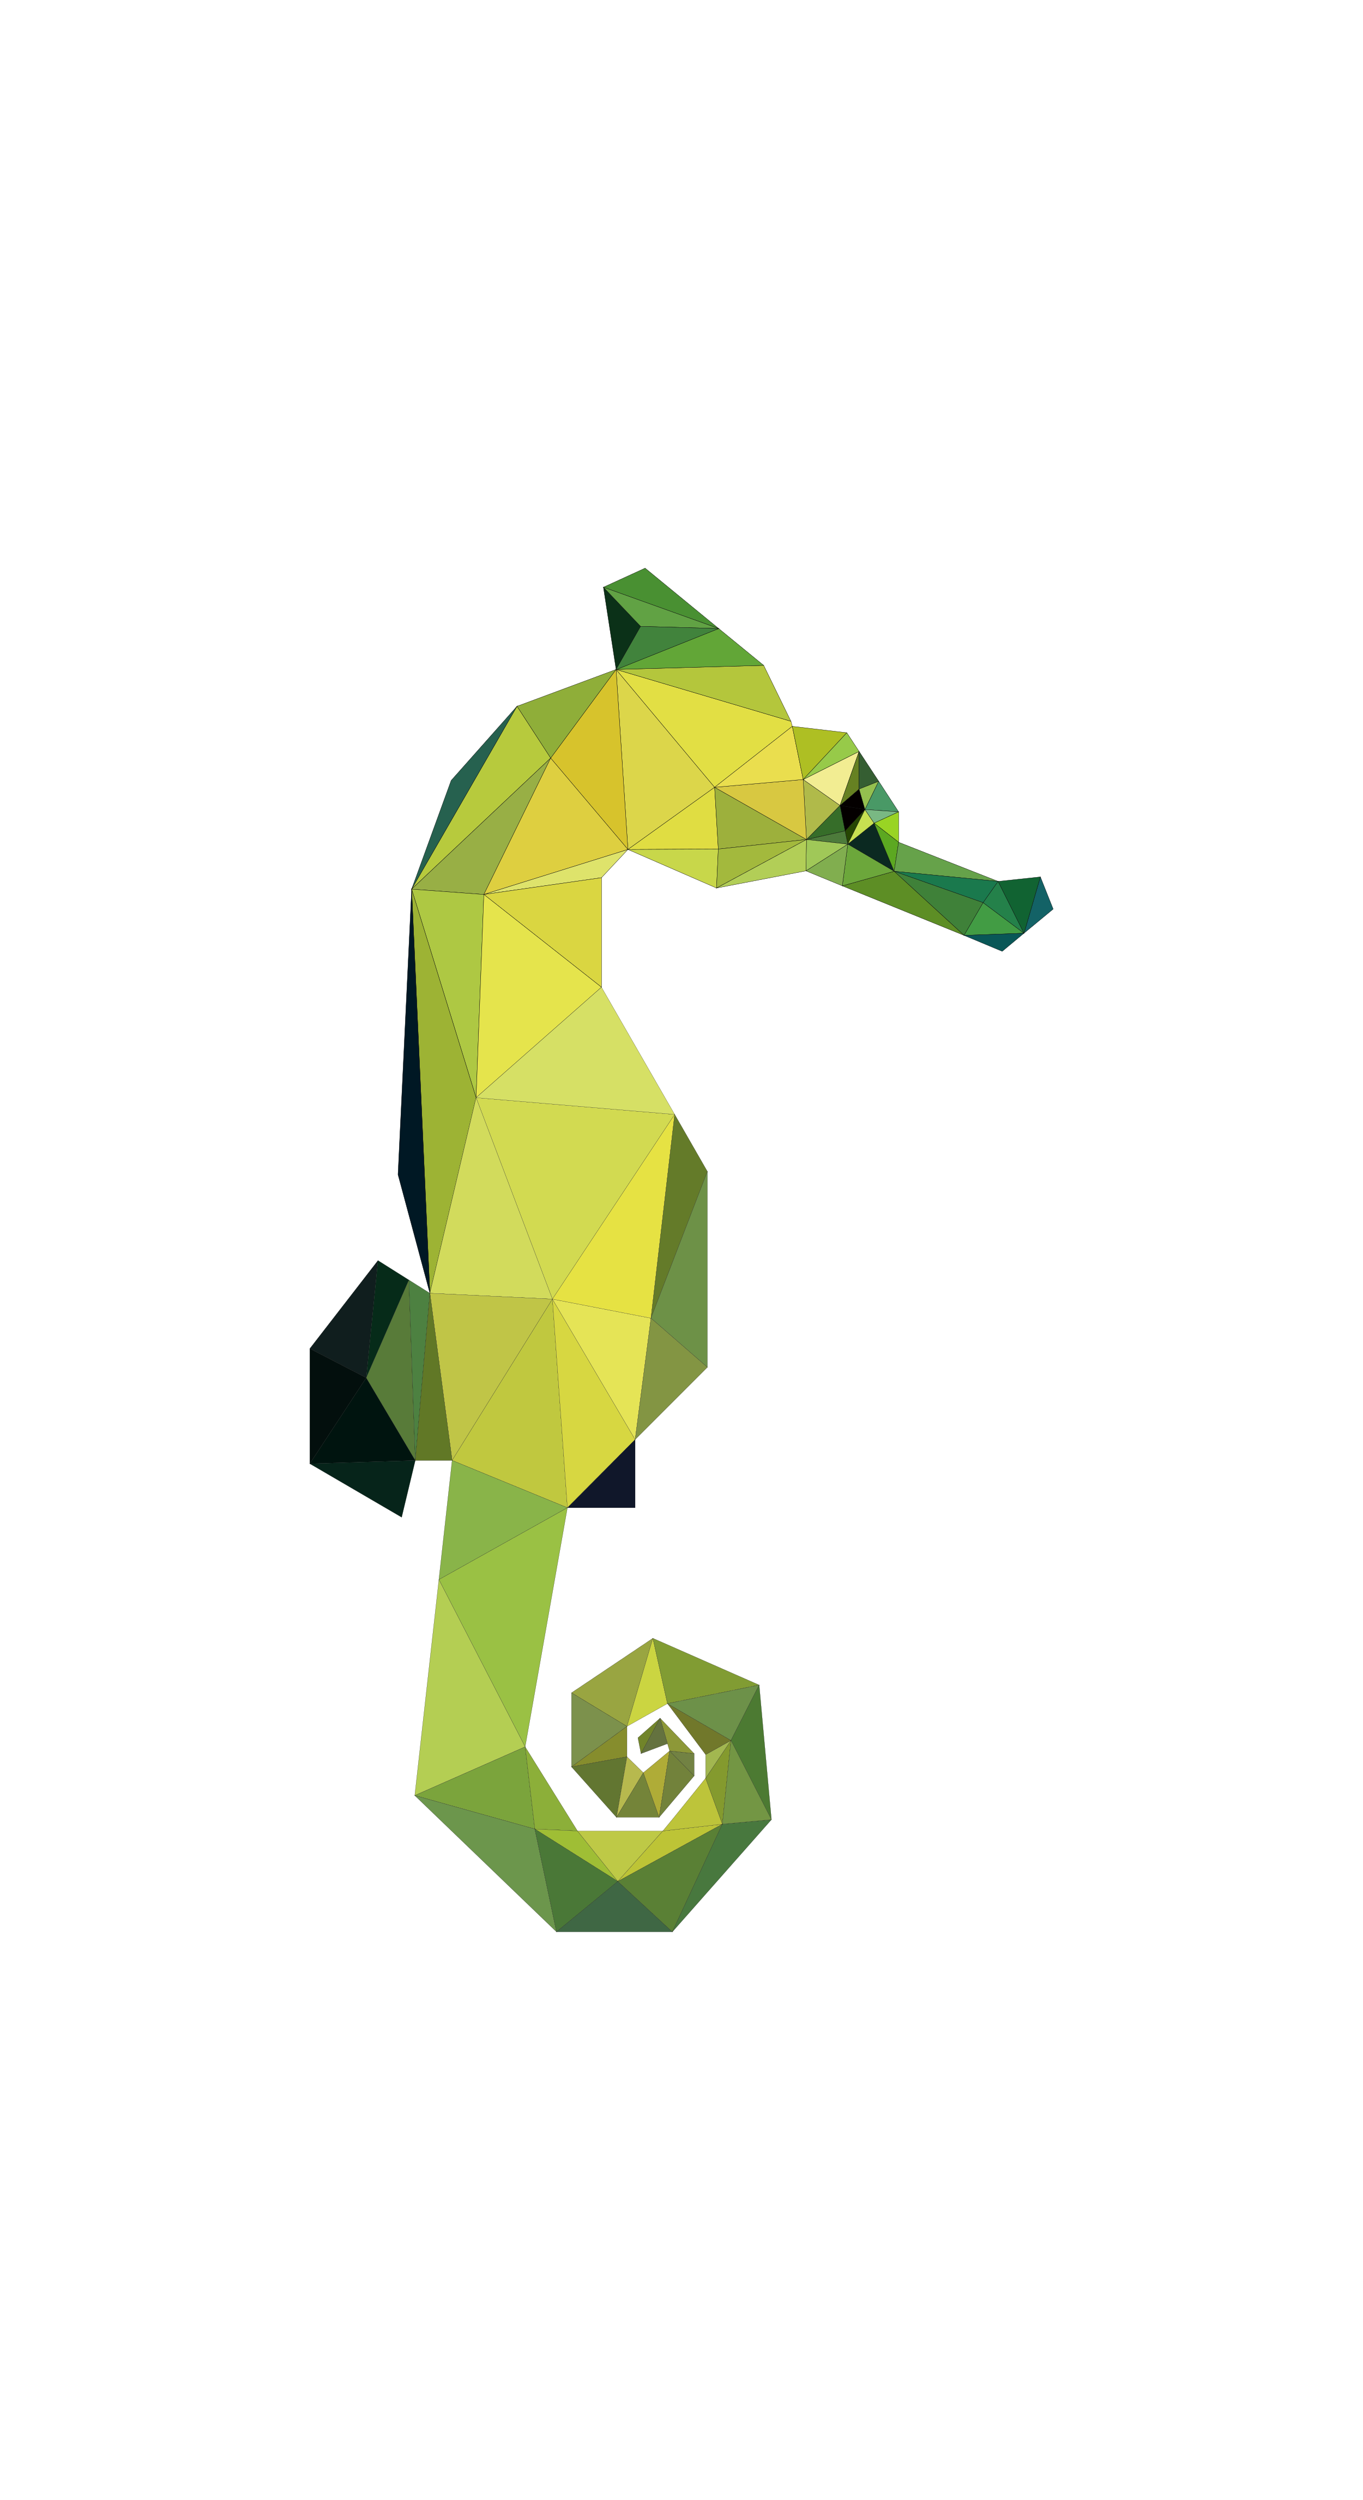 <?xml version="1.0" encoding="utf-8"?>
<!-- Generator: Adobe Illustrator 24.1.0, SVG Export Plug-In . SVG Version: 6.00 Build 0)  -->
<svg version="1.1" baseProfile="tiny" id="Layer_1" xmlns="http://www.w3.org/2000/svg" xmlns:xlink="http://www.w3.org/1999/xlink"
	 x="0px" y="0px" viewBox="0 0 1000 1833.2" xml:space="preserve">
<g>
	<g>
		<polygon fill="#040000" stroke="#000000" stroke-width="0.2" stroke-miterlimit="10" points="630.3,578.6 616.3,590.6 
			634.6,593.6 		"/>
		<polygon fill="#040000" stroke="#000000" stroke-width="0.2" stroke-miterlimit="10" points="616.3,590.6 620,609.3 634.6,593.6 
					"/>
		<polygon fill="#0B2921" stroke="#000000" stroke-width="0.2" stroke-miterlimit="10" points="622,619 656,638.9 641.3,603.6 		"/>
		<polygon fill="#366D29" stroke="#000000" stroke-width="0.2" stroke-miterlimit="10" points="616.3,590.6 591.7,615.6 620,609.3 
					"/>
		<polygon fill="#B0BA4A" stroke="#000000" stroke-width="0.2" stroke-miterlimit="10" points="589.3,571.6 591.7,615.6 
			616.3,590.6 		"/>
		<polygon fill="#F2ED92" stroke="#000000" stroke-width="0.2" stroke-miterlimit="10" points="616.3,590.6 630.3,551 589.3,571.6 
					"/>
		<polygon fill="#668122" stroke="#000000" stroke-width="0.2" stroke-miterlimit="10" points="630.3,578.6 630.3,551 616.3,590.6 
					"/>
		<polygon fill="#355E32" stroke="#000000" stroke-width="0.2" stroke-miterlimit="10" points="644.7,572.9 630.3,551 630.3,578.6 
					"/>
		<polygon fill="#264603" stroke="#000000" stroke-width="0.2" stroke-miterlimit="10" points="620,609.3 622,619 634.6,593.6 		"/>
		<polygon fill="#4D7B3B" stroke="#000000" stroke-width="0.2" stroke-miterlimit="10" points="591.7,615.6 622,619 620,609.3 		"/>
		<polygon fill="#C7E051" stroke="#000000" stroke-width="0.2" stroke-miterlimit="10" points="634.6,593.6 622,619 641.3,603.6 		
			"/>
		<polygon fill="#94C04F" stroke="#000000" stroke-width="0.2" stroke-miterlimit="10" points="634.6,593.6 644.7,572.9 
			630.3,578.6 		"/>
		<polygon fill="#499966" stroke="#000000" stroke-width="0.2" stroke-miterlimit="10" points="659.3,595.3 644.7,572.9 
			634.6,593.6 		"/>
		<polygon fill="#79B883" stroke="#000000" stroke-width="0.2" stroke-miterlimit="10" points="641.3,603.6 659.3,595.3 
			634.6,593.6 		"/>
		<polygon fill="#99D424" stroke="#000000" stroke-width="0.2" stroke-miterlimit="10" points="659.3,617.6 659.3,595.3 
			641.3,603.6 		"/>
		<polygon fill="#5CA821" stroke="#000000" stroke-width="0.2" stroke-miterlimit="10" points="656,638.9 659.3,617.6 641.3,603.6 
					"/>
		<polygon fill="#66A24A" stroke="#000000" stroke-width="0.2" stroke-miterlimit="10" points="732.3,646.3 659.3,617.6 656,638.9 
					"/>
		<polygon fill="#1A794D" stroke="#000000" stroke-width="0.2" stroke-miterlimit="10" points="721.3,661.9 732.3,646.3 656,638.9 
					"/>
		<polygon fill="#3F8139" stroke="#000000" stroke-width="0.2" stroke-miterlimit="10" points="656,638.9 707.3,685.9 721.3,661.9 
					"/>
		<polygon fill="#5D8E25" stroke="#000000" stroke-width="0.2" stroke-miterlimit="10" points="618,649.6 707.3,685.9 656,638.9 		
			"/>
		<polygon fill="#6CA73B" stroke="#000000" stroke-width="0.2" stroke-miterlimit="10" points="622,619 618,649.6 656,638.9 		"/>
		<polygon fill="#81AE4F" stroke="#000000" stroke-width="0.2" stroke-miterlimit="10" points="591.3,638.6 618,649.6 622,619 		"/>
		<polygon fill="#A0C858" stroke="#000000" stroke-width="0.2" stroke-miterlimit="10" points="591.7,615.6 591.3,638.6 622,619 		
			"/>
		<polygon fill="#429C44" stroke="#000000" stroke-width="0.2" stroke-miterlimit="10" points="707.3,685.9 751.3,684.3 
			721.3,661.9 		"/>
		<polygon fill="#24814A" stroke="#000000" stroke-width="0.2" stroke-miterlimit="10" points="721.3,661.9 751.3,684.3 
			732.3,646.3 		"/>
		<polygon fill="#136266" stroke="#000000" stroke-width="0.2" stroke-miterlimit="10" points="763.3,643 751.3,684.3 772.7,666.6 
					"/>
		<polygon fill="#116332" stroke="#000000" stroke-width="0.2" stroke-miterlimit="10" points="732.3,646.3 751.3,684.3 763.3,643 
					"/>
		<polygon fill="#095757" stroke="#000000" stroke-width="0.2" stroke-miterlimit="10" points="735.3,697.6 751.3,684.3 
			707.3,685.9 		"/>
		<polygon fill="#DCD64A" stroke="#000000" stroke-width="0.2" stroke-miterlimit="10" points="452,490.9 460.7,622.9 524.3,577.3 
					"/>
		<polygon fill="#E2DF44" stroke="#000000" stroke-width="0.2" stroke-miterlimit="10" points="581.3,532.6 580.3,528.9 452,490.9 
			524.3,577.3 		"/>
		<polygon fill="#E0DD42" stroke="#000000" stroke-width="0.2" stroke-miterlimit="10" points="524.3,577.3 460.7,622.9 527,622.6 
					"/>
		<polygon fill="#9DB03C" stroke="#000000" stroke-width="0.2" stroke-miterlimit="10" points="527,622.6 591.7,615.6 524.3,577.3 
					"/>
		<polygon fill="#D8C841" stroke="#000000" stroke-width="0.2" stroke-miterlimit="10" points="524.3,577.3 591.7,615.6 
			589.3,571.6 		"/>
		<polygon fill="#EADE4E" stroke="#000000" stroke-width="0.2" stroke-miterlimit="10" points="589.3,571.6 581.3,532.6 
			524.3,577.3 		"/>
		<polygon fill="#B4C63C" stroke="#000000" stroke-width="0.2" stroke-miterlimit="10" points="560.3,487.9 452.3,490.9 
			452.3,490.9 452,490.9 452,490.9 580.3,528.9 		"/>
		<polygon fill="#62A637" stroke="#000000" stroke-width="0.2" stroke-miterlimit="10" points="560.3,487.9 527.3,460.9 
			452.3,490.9 		"/>
		<polygon fill="#499032" stroke="#000000" stroke-width="0.2" stroke-miterlimit="10" points="527.3,460.9 473.3,416.6 
			442.7,430.6 		"/>
		<polygon fill="#0B3118" stroke="#000000" stroke-width="0.2" stroke-miterlimit="10" points="442.7,430.6 452,490.9 470,459.3 		
			"/>
		<polygon fill="#61A244" stroke="#000000" stroke-width="0.2" stroke-miterlimit="10" points="527.3,460.9 442.7,430.6 470,459.3 
					"/>
		<polygon fill="#41833C" stroke="#000000" stroke-width="0.2" stroke-miterlimit="10" points="470,459.3 452,490.9 452.3,490.9 
			452.3,490.9 527.3,460.9 527.3,460.9 527.3,460.9 527.3,460.9 		"/>
		<polygon fill="#AEBF23" stroke="#000000" stroke-width="0.2" stroke-miterlimit="10" points="621.3,537.3 581.3,532.6 
			589.3,571.6 		"/>
		<polygon fill="#97CA49" stroke="#000000" stroke-width="0.2" stroke-miterlimit="10" points="630.3,551 621.3,537.3 589.3,571.6 
					"/>
		<polygon fill="#C8D74A" stroke="#000000" stroke-width="0.2" stroke-miterlimit="10" points="460.7,622.9 525.7,651.2 527,622.6 
					"/>
		<polygon fill="#A3B93D" stroke="#000000" stroke-width="0.2" stroke-miterlimit="10" points="527,622.6 525.7,651.2 591.7,615.6 
					"/>
		<polygon fill="#B2CE57" stroke="#000000" stroke-width="0.2" stroke-miterlimit="10" points="525.7,651.2 591.3,638.6 
			591.7,615.6 		"/>
		<polygon fill="#D7C32C" stroke="#000000" stroke-width="0.2" stroke-miterlimit="10" points="404,555.9 460.7,622.9 452,490.9 		
			"/>
		<polygon fill="#8FAE39" stroke="#000000" stroke-width="0.2" stroke-miterlimit="10" points="452,490.9 379.3,517.9 404,555.9 		
			"/>
		<polygon fill="#B7CA3D" stroke="#000000" stroke-width="0.2" stroke-miterlimit="10" points="379.3,517.9 302,652 404,555.9 		"/>
		<polygon fill="#98AF45" stroke="#000000" stroke-width="0.2" stroke-miterlimit="10" points="404,555.9 302,652 355,655.9 		"/>
		<polygon fill="#DECF40" stroke="#000000" stroke-width="0.2" stroke-miterlimit="10" points="355,655.9 460.7,622.9 404,555.9 		
			"/>
		<polygon fill="#DEE36B" stroke="#000000" stroke-width="0.2" stroke-miterlimit="10" points="441.3,643.6 460.7,622.9 355,655.9 
					"/>
		<polygon fill="#DAD641" stroke="#000000" stroke-width="0.2" stroke-miterlimit="10" points="441.3,723.9 441.3,643.6 355,655.9 
					"/>
		<polygon fill="#AEC843" stroke="#000000" stroke-width="0.2" stroke-miterlimit="10" points="355,655.9 302,652 349.3,804.9 		"/>
		<polygon fill="#E5E44C" stroke="#000000" stroke-width="0.2" stroke-miterlimit="10" points="349.3,804.9 441.3,723.9 355,655.9 
					"/>
		<polygon fill="#9DB334" stroke="#000000" stroke-width="0.2" stroke-miterlimit="10" points="302,652 315.4,948.3 349.3,804.9 		
			"/>
		<polygon fill="#001824" stroke="#000000" stroke-width="0.2" stroke-miterlimit="10" points="292,861.3 315.4,948.3 302,652 		"/>
		<polygon fill="#26614F" stroke="#000000" stroke-width="0.2" stroke-miterlimit="10" points="331,572.3 302,652 379.3,517.9 		"/>
	</g>
	<g>
		<polygon fill="#D2DA51" stroke="#000000" stroke-width="0.1" stroke-miterlimit="10" points="405.3,952.6 495,817.2 349.3,804.9 
					"/>
		<polygon fill="#D6E065" stroke="#000000" stroke-width="0.1" stroke-miterlimit="10" points="495,817.2 441.3,723.9 349.3,804.9 
					"/>
		<polygon fill="#D2DB5C" stroke="#000000" stroke-width="0.1" stroke-miterlimit="10" points="349.3,804.9 315.4,948.3 
			405.3,952.6 		"/>
		<polygon fill="#C0C547" stroke="#000000" stroke-width="0.1" stroke-miterlimit="10" points="405.3,952.6 315.4,948.3 
			331.7,1070.9 		"/>
		<polygon fill="#C0C83F" stroke="#000000" stroke-width="0.1" stroke-miterlimit="10" points="331.7,1070.9 416.3,1105.6 
			405.3,952.6 		"/>
		<polygon fill="#D7D741" stroke="#000000" stroke-width="0.1" stroke-miterlimit="10" points="416.3,1105.6 466,1055.6 
			405.3,952.6 		"/>
		<polygon fill="#E5E456" stroke="#000000" stroke-width="0.1" stroke-miterlimit="10" points="405.3,952.6 466,1055.6 477.6,966.6 
					"/>
		<polygon fill="#E6E243" stroke="#000000" stroke-width="0.1" stroke-miterlimit="10" points="477.6,966.6 495,817.2 405.3,952.6 
					"/>
		<polygon fill="#647B29" stroke="#000000" stroke-width="0.1" stroke-miterlimit="10" points="519,859 495,817.2 477.6,966.6 		"/>
		<polygon fill="#6D9147" stroke="#000000" stroke-width="0.1" stroke-miterlimit="10" points="519,1002.6 519,859 477.6,966.6 		
			"/>
		<polygon fill="#839543" stroke="#000000" stroke-width="0.1" stroke-miterlimit="10" points="466,1055.6 519,1002.6 477.6,966.6 
					"/>
		<polygon fill="#101E1E" stroke="#000000" stroke-width="0.1" stroke-miterlimit="10" points="277.3,924.3 227.3,988.9 
			268.7,1010.3 		"/>
		<polygon fill="#030F0D" stroke="#000000" stroke-width="0.1" stroke-miterlimit="10" points="227.3,988.9 227.3,1073.3 
			268.7,1010.3 		"/>
		<polygon fill="#00140F" stroke="#000000" stroke-width="0.1" stroke-miterlimit="10" points="227.3,1073.3 304.7,1070.9 
			268.7,1010.3 		"/>
		<polygon fill="#06241A" stroke="#000000" stroke-width="0.1" stroke-miterlimit="10" points="294.7,1112.6 304.7,1070.9 
			227.3,1073.3 		"/>
		<polygon fill="#062B19" stroke="#000000" stroke-width="0.1" stroke-miterlimit="10" points="300,938.6 277.3,924.3 268.7,1010.3 
					"/>
		<polygon fill="#587B39" stroke="#000000" stroke-width="0.1" stroke-miterlimit="10" points="300,938.6 268.7,1010.3 
			304.7,1070.9 		"/>
		<polygon fill="#4D8141" stroke="#000000" stroke-width="0.1" stroke-miterlimit="10" points="315.4,948.3 300,938.6 304.7,1070.9 
					"/>
		<polygon fill="#617826" stroke="#000000" stroke-width="0.1" stroke-miterlimit="10" points="315.4,948.3 304.7,1070.9 
			331.7,1070.9 		"/>
		<polygon fill="#89B449" stroke="#000000" stroke-width="0.1" stroke-miterlimit="10" points="331.7,1070.9 322,1158.3 
			416.3,1105.6 		"/>
		<polygon fill="#9AC144" stroke="#000000" stroke-width="0.1" stroke-miterlimit="10" points="385.3,1280.9 416.3,1105.6 
			322,1158.3 		"/>
		<polygon fill="#B4CE53" stroke="#000000" stroke-width="0.1" stroke-miterlimit="10" points="304.3,1316.6 385.3,1280.9 
			322,1158.3 		"/>
		<polygon fill="#7BA43C" stroke="#000000" stroke-width="0.1" stroke-miterlimit="10" points="392.4,1341.2 385.3,1280.9 
			304.3,1316.6 		"/>
		<polygon fill="#6C964C" stroke="#000000" stroke-width="0.1" stroke-miterlimit="10" points="304.3,1316.6 408.3,1416.6 
			392.4,1341.2 		"/>
		<polygon fill="#8CAF39" stroke="#000000" stroke-width="0.1" stroke-miterlimit="10" points="423.7,1342.6 385.3,1280.9 
			392.4,1341.2 		"/>
		<polygon fill="#9FBE35" stroke="#000000" stroke-width="0.1" stroke-miterlimit="10" points="453.3,1379.6 423.7,1342.6 
			392.4,1341.2 		"/>
		<polygon fill="#4A7837" stroke="#000000" stroke-width="0.1" stroke-miterlimit="10" points="392.4,1341.2 408.3,1416.6 
			453.3,1379.6 		"/>
		<polygon fill="#3F6744" stroke="#000000" stroke-width="0.1" stroke-miterlimit="10" points="408.3,1416.6 493.3,1416.6 
			453.3,1379.6 		"/>
		<polygon fill="#BEC946" stroke="#000000" stroke-width="0.1" stroke-miterlimit="10" points="486.3,1342.6 423.7,1342.6 
			453.3,1379.6 		"/>
		<polygon fill="#BDC436" stroke="#000000" stroke-width="0.1" stroke-miterlimit="10" points="530,1337.6 486.3,1342.6 
			453.3,1379.6 		"/>
		<polygon fill="#5A8035" stroke="#000000" stroke-width="0.1" stroke-miterlimit="10" points="453.3,1379.6 493.3,1416.6 
			530,1337.6 		"/>
		<polygon fill="#10172A" stroke="#000000" stroke-width="0.1" stroke-miterlimit="10" points="466,1105.6 466,1055.6 416.3,1105.6 
					"/>
		<polygon fill="#48783E" stroke="#000000" stroke-width="0.1" stroke-miterlimit="10" points="493.3,1416.6 566,1334.3 530,1337.6 
					"/>
		<polygon fill="#BDC43A" stroke="#000000" stroke-width="0.1" stroke-miterlimit="10" points="517.7,1303.9 494.3,1332.9 
			486.3,1342.6 530,1337.6 		"/>
		<polygon fill="#849A2E" stroke="#000000" stroke-width="0.1" stroke-miterlimit="10" points="536.3,1276.2 517.7,1303.9 
			530,1337.6 		"/>
		<polygon fill="#A2B750" stroke="#000000" stroke-width="0.1" stroke-miterlimit="10" points="517.7,1286.6 517.7,1303.9 
			536.3,1276.2 		"/>
		<polygon fill="#71782B" stroke="#000000" stroke-width="0.1" stroke-miterlimit="10" points="489.7,1249.2 517.7,1286.6 
			536.3,1276.2 		"/>
		<polygon fill="#99A541" stroke="#000000" stroke-width="0.1" stroke-miterlimit="10" points="479,1201.3 419.3,1241.3 
			458.7,1265.3 460,1265.9 		"/>
		<polygon fill="#CBD541" stroke="#000000" stroke-width="0.1" stroke-miterlimit="10" points="460,1265.9 473.7,1258.2 
			489.7,1249.2 479,1201.3 		"/>
		<polygon fill="#819C33" stroke="#000000" stroke-width="0.1" stroke-miterlimit="10" points="479,1201.3 489.7,1249.2 557,1235.6 
					"/>
		<polygon fill="#6D9149" stroke="#000000" stroke-width="0.1" stroke-miterlimit="10" points="557,1235.6 489.7,1249.2 
			536.3,1276.2 		"/>
		<polygon fill="#4C7A32" stroke="#000000" stroke-width="0.1" stroke-miterlimit="10" points="566,1334.3 557,1235.6 536.3,1276.2 
					"/>
		<polygon fill="#739644" stroke="#000000" stroke-width="0.1" stroke-miterlimit="10" points="530,1337.6 566,1334.3 536.3,1276.2 
					"/>
		<polygon fill="#7C914C" stroke="#000000" stroke-width="0.1" stroke-miterlimit="10" points="419.3,1241.3 419.3,1295.6 
			460,1265.9 		"/>
		<polygon fill="#868D2D" stroke="#000000" stroke-width="0.1" stroke-miterlimit="10" points="419.3,1295.6 460,1288.2 460,1265.9 
					"/>
		<polygon fill="#627631" stroke="#000000" stroke-width="0.1" stroke-miterlimit="10" points="452.3,1332.6 460,1288.2 
			419.3,1295.6 		"/>
		<polygon fill="#B7B94E" stroke="#000000" stroke-width="0.1" stroke-miterlimit="10" points="472,1299.9 460,1288.2 452.3,1332.6 
					"/>
		<polygon fill="#748439" stroke="#000000" stroke-width="0.1" stroke-miterlimit="10" points="483.6,1332.6 472,1299.9 
			452.3,1332.6 		"/>
		<polygon fill="#AFAC37" stroke="#000000" stroke-width="0.1" stroke-miterlimit="10" points="483.6,1332.6 491.3,1283.9 
			472,1299.9 		"/>
		<polygon fill="#72823B" stroke="#000000" stroke-width="0.1" stroke-miterlimit="10" points="509.3,1302.2 491.3,1283.9 
			483.6,1332.6 		"/>
		<polygon fill="#728243" stroke="#000000" stroke-width="0.1" stroke-miterlimit="10" points="509.3,1285.9 491.3,1283.9 
			509.3,1302.2 		"/>
		<polygon fill="#8D9838" stroke="#000000" stroke-width="0.1" stroke-miterlimit="10" points="484.3,1259.9 489.7,1278.6 
			489.7,1278.6 491.3,1283.9 509.3,1285.9 		"/>
		<polygon fill="#71842A" stroke="#000000" stroke-width="0.1" stroke-miterlimit="10" points="468,1274.3 470.3,1285.9 
			470.3,1285.9 484.3,1259.9 		"/>
		<polygon fill="#64723F" stroke="#000000" stroke-width="0.1" stroke-miterlimit="10" points="484.3,1259.9 470.3,1285.9 
			489.7,1278.6 489.7,1278.6 		"/>
	</g>
</g>
</svg>
